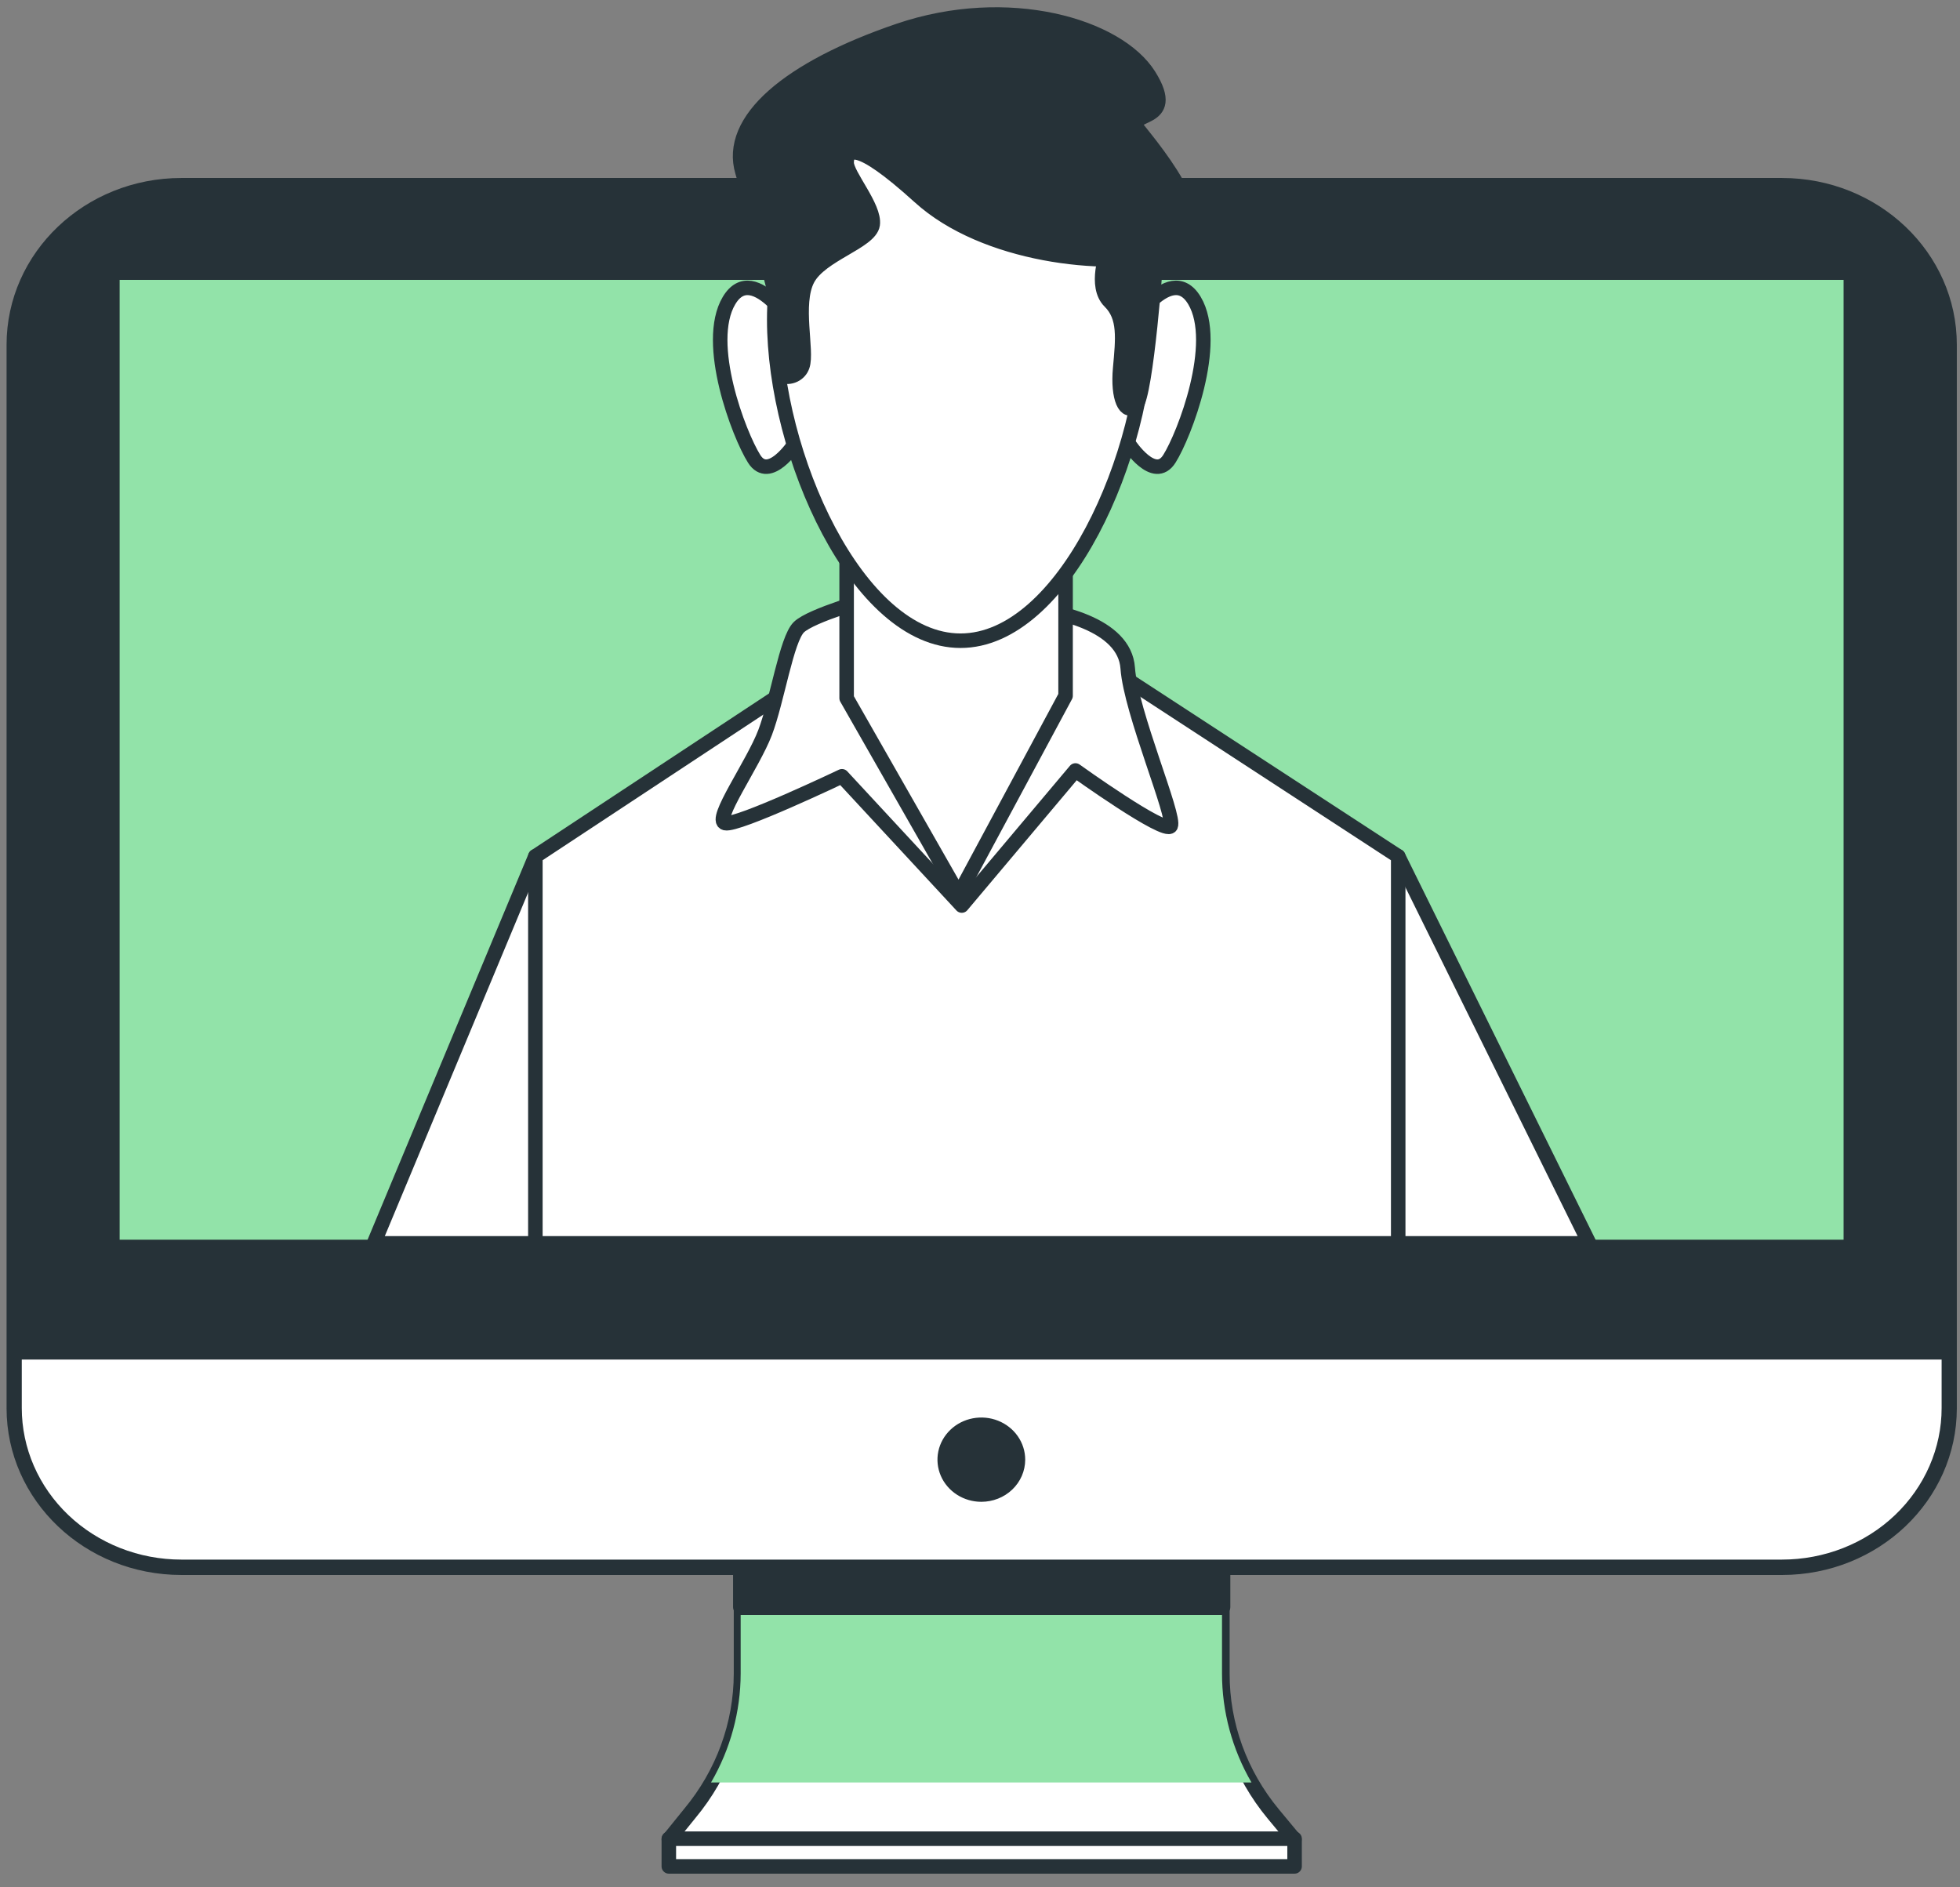 <svg width="135" height="130" viewBox="0 0 135 130" fill="none" xmlns="http://www.w3.org/2000/svg">
<rect x="0" y="0" width="135" height="130" fill="#808080" stroke="none"/>
<path d="M84.194 115.275V104.558H51.04V115.275C51.036 118.772 49.794 122.166 47.514 124.908L46.067 126.698H89.154L87.707 124.955C85.42 122.199 84.182 118.787 84.194 115.275Z" fill="white" stroke="#263238" stroke-linecap="round" stroke-linejoin="round"/>
<g style="mix-blend-mode:multiply">
<path d="M48.974 122.777H86.198C84.867 120.479 84.169 117.899 84.169 115.275V104.558H51.015V115.275C51.011 117.9 50.309 120.48 48.974 122.777Z" fill="#92E3A9"/>
</g>
<path d="M84.194 106.172H51.04V110.694H84.194V106.172Z" fill="#263238" stroke="#263238" stroke-width="1.095" stroke-linecap="round" stroke-linejoin="round"/>
<path d="M122.741 12.807H12.492C6.145 12.807 1 17.705 1 23.747V96.998C1 103.04 6.145 107.938 12.492 107.938H122.741C129.088 107.938 134.234 103.04 134.234 96.998V23.747C134.234 17.705 129.088 12.807 122.741 12.807Z" fill="#263238" stroke="#263238" stroke-width="1.095" stroke-linecap="round" stroke-linejoin="round"/>
<path d="M1 93.147H134.234V96.986C134.234 98.423 133.937 99.845 133.359 101.173C132.781 102.5 131.935 103.706 130.868 104.722C129.801 105.738 128.534 106.544 127.139 107.094C125.745 107.643 124.251 107.926 122.741 107.926H12.492C10.983 107.926 9.489 107.643 8.095 107.094C6.7 106.544 5.433 105.738 4.366 104.722C3.299 103.706 2.452 102.5 1.875 101.173C1.297 99.845 1 98.423 1 96.986V93.147Z" fill="white" stroke="#263238" stroke-linecap="round" stroke-linejoin="round"/>
<path d="M127.529 18.731H7.693V85.94H127.529V18.731Z" fill="#92E3A9" stroke="#263238" stroke-width="1.095" stroke-linecap="round" stroke-linejoin="round"/>
<path d="M70.066 100.543C70.066 100.077 69.921 99.621 69.649 99.234C69.377 98.847 68.991 98.545 68.539 98.367C68.087 98.188 67.589 98.142 67.109 98.233C66.629 98.323 66.189 98.548 65.843 98.877C65.497 99.207 65.261 99.626 65.165 100.083C65.07 100.54 65.119 101.014 65.306 101.444C65.493 101.874 65.811 102.242 66.218 102.501C66.624 102.76 67.103 102.898 67.592 102.898C68.248 102.898 68.878 102.65 69.342 102.208C69.806 101.766 70.066 101.167 70.066 100.543Z" fill="#263238" stroke="#263238" stroke-width="1.095" stroke-linecap="round" stroke-linejoin="round"/>
<path d="M89.167 126.651H46.067V128.559H89.167V126.651Z" fill="white" stroke="#263238" stroke-linecap="round" stroke-linejoin="round"/>
<path d="M109.467 85.645L96.305 58.983H36.875L25.754 85.645H109.467Z" fill="white" stroke="#263238" stroke-linecap="round" stroke-linejoin="round"/>
<path d="M96.305 85.645V58.983L77.056 46.429L66.479 43.52L55.902 46.429L36.875 58.983V85.645H96.305Z" fill="white" stroke="#263238" stroke-linecap="round" stroke-linejoin="round"/>
<path d="M60.108 41.188C60.108 41.188 55.877 42.366 55.023 43.202C54.17 44.038 53.539 48.243 52.698 50.457C51.856 52.671 49.098 56.498 49.951 56.698C50.805 56.898 57.992 53.471 57.992 53.471L66.244 62.375L74.075 53.071C74.075 53.071 80.26 57.511 80.631 56.898C81.002 56.286 77.885 49.044 77.674 46.017C77.464 42.99 72.8 41.989 70.054 41.789C67.308 41.589 60.108 41.188 60.108 41.188Z" fill="white" stroke="#263238" stroke-linecap="round" stroke-linejoin="round"/>
<path d="M58.314 36.313V48.09L66.034 61.621L73.394 47.925V35.618L58.314 36.313Z" fill="white" stroke="#263238" stroke-linecap="round" stroke-linejoin="round"/>
<path d="M55.06 23.064C55.06 23.064 51.943 17.789 50.211 20.709C48.479 23.63 50.904 29.954 51.943 31.603C52.982 33.251 54.714 30.613 54.714 30.613" fill="white"/>
<path d="M55.06 23.064C55.06 23.064 51.943 17.789 50.211 20.709C48.479 23.63 50.904 29.954 51.943 31.603C52.982 33.251 54.714 30.613 54.714 30.613" stroke="#263238" stroke-linecap="round" stroke-linejoin="round"/>
<path d="M77.427 23.064C77.427 23.064 80.544 17.789 82.276 20.709C84.008 23.63 81.584 29.954 80.544 31.603C79.505 33.251 77.773 30.613 77.773 30.613" fill="white"/>
<path d="M77.427 23.064C77.427 23.064 80.544 17.789 82.276 20.709C84.008 23.63 81.584 29.954 80.544 31.603C79.505 33.251 77.773 30.613 77.773 30.613" stroke="#263238" stroke-linecap="round" stroke-linejoin="round"/>
<path d="M78.986 22.016C78.986 31.308 73.246 44.133 66.157 44.133C59.069 44.133 53.328 31.308 53.328 22.016C53.328 12.725 59.069 5.188 66.157 5.188C73.246 5.188 78.986 12.725 78.986 22.016Z" fill="white" stroke="#263238" stroke-linecap="round" stroke-linejoin="round"/>
<path d="M76.264 17.353C76.264 17.353 75.361 19.708 76.437 20.768C77.514 21.828 77.34 23.323 77.155 25.373C76.969 27.422 77.514 28.623 78.231 27.94C78.949 27.257 79.666 17.694 79.666 17.011C79.666 16.328 76.264 17.353 76.264 17.353Z" fill="#263238" stroke="#263238" stroke-linecap="round" stroke-linejoin="round"/>
<path d="M53.477 20.591L53.836 25.891C53.977 25.938 54.127 25.959 54.276 25.95C54.426 25.941 54.572 25.904 54.706 25.84C54.84 25.776 54.959 25.687 55.056 25.579C55.153 25.47 55.226 25.344 55.271 25.208C55.63 24.183 54.726 20.933 55.63 19.225C56.533 17.518 59.934 16.67 60.108 15.468C60.281 14.267 58.314 12.053 58.314 11.205C58.314 10.357 58.858 9.498 63.337 13.561C67.815 17.623 76.079 18.507 80.383 17.482C84.689 16.458 79.493 10.31 78.417 8.944C77.34 7.578 81.287 8.603 79.134 5.187C76.981 1.772 69.435 -0.454 61.901 2.114C54.368 4.681 50.063 8.261 51.139 11.853C52.215 15.445 53.477 20.591 53.477 20.591Z" fill="#263238" stroke="#263238" stroke-linecap="round" stroke-linejoin="round"/>
</svg>
